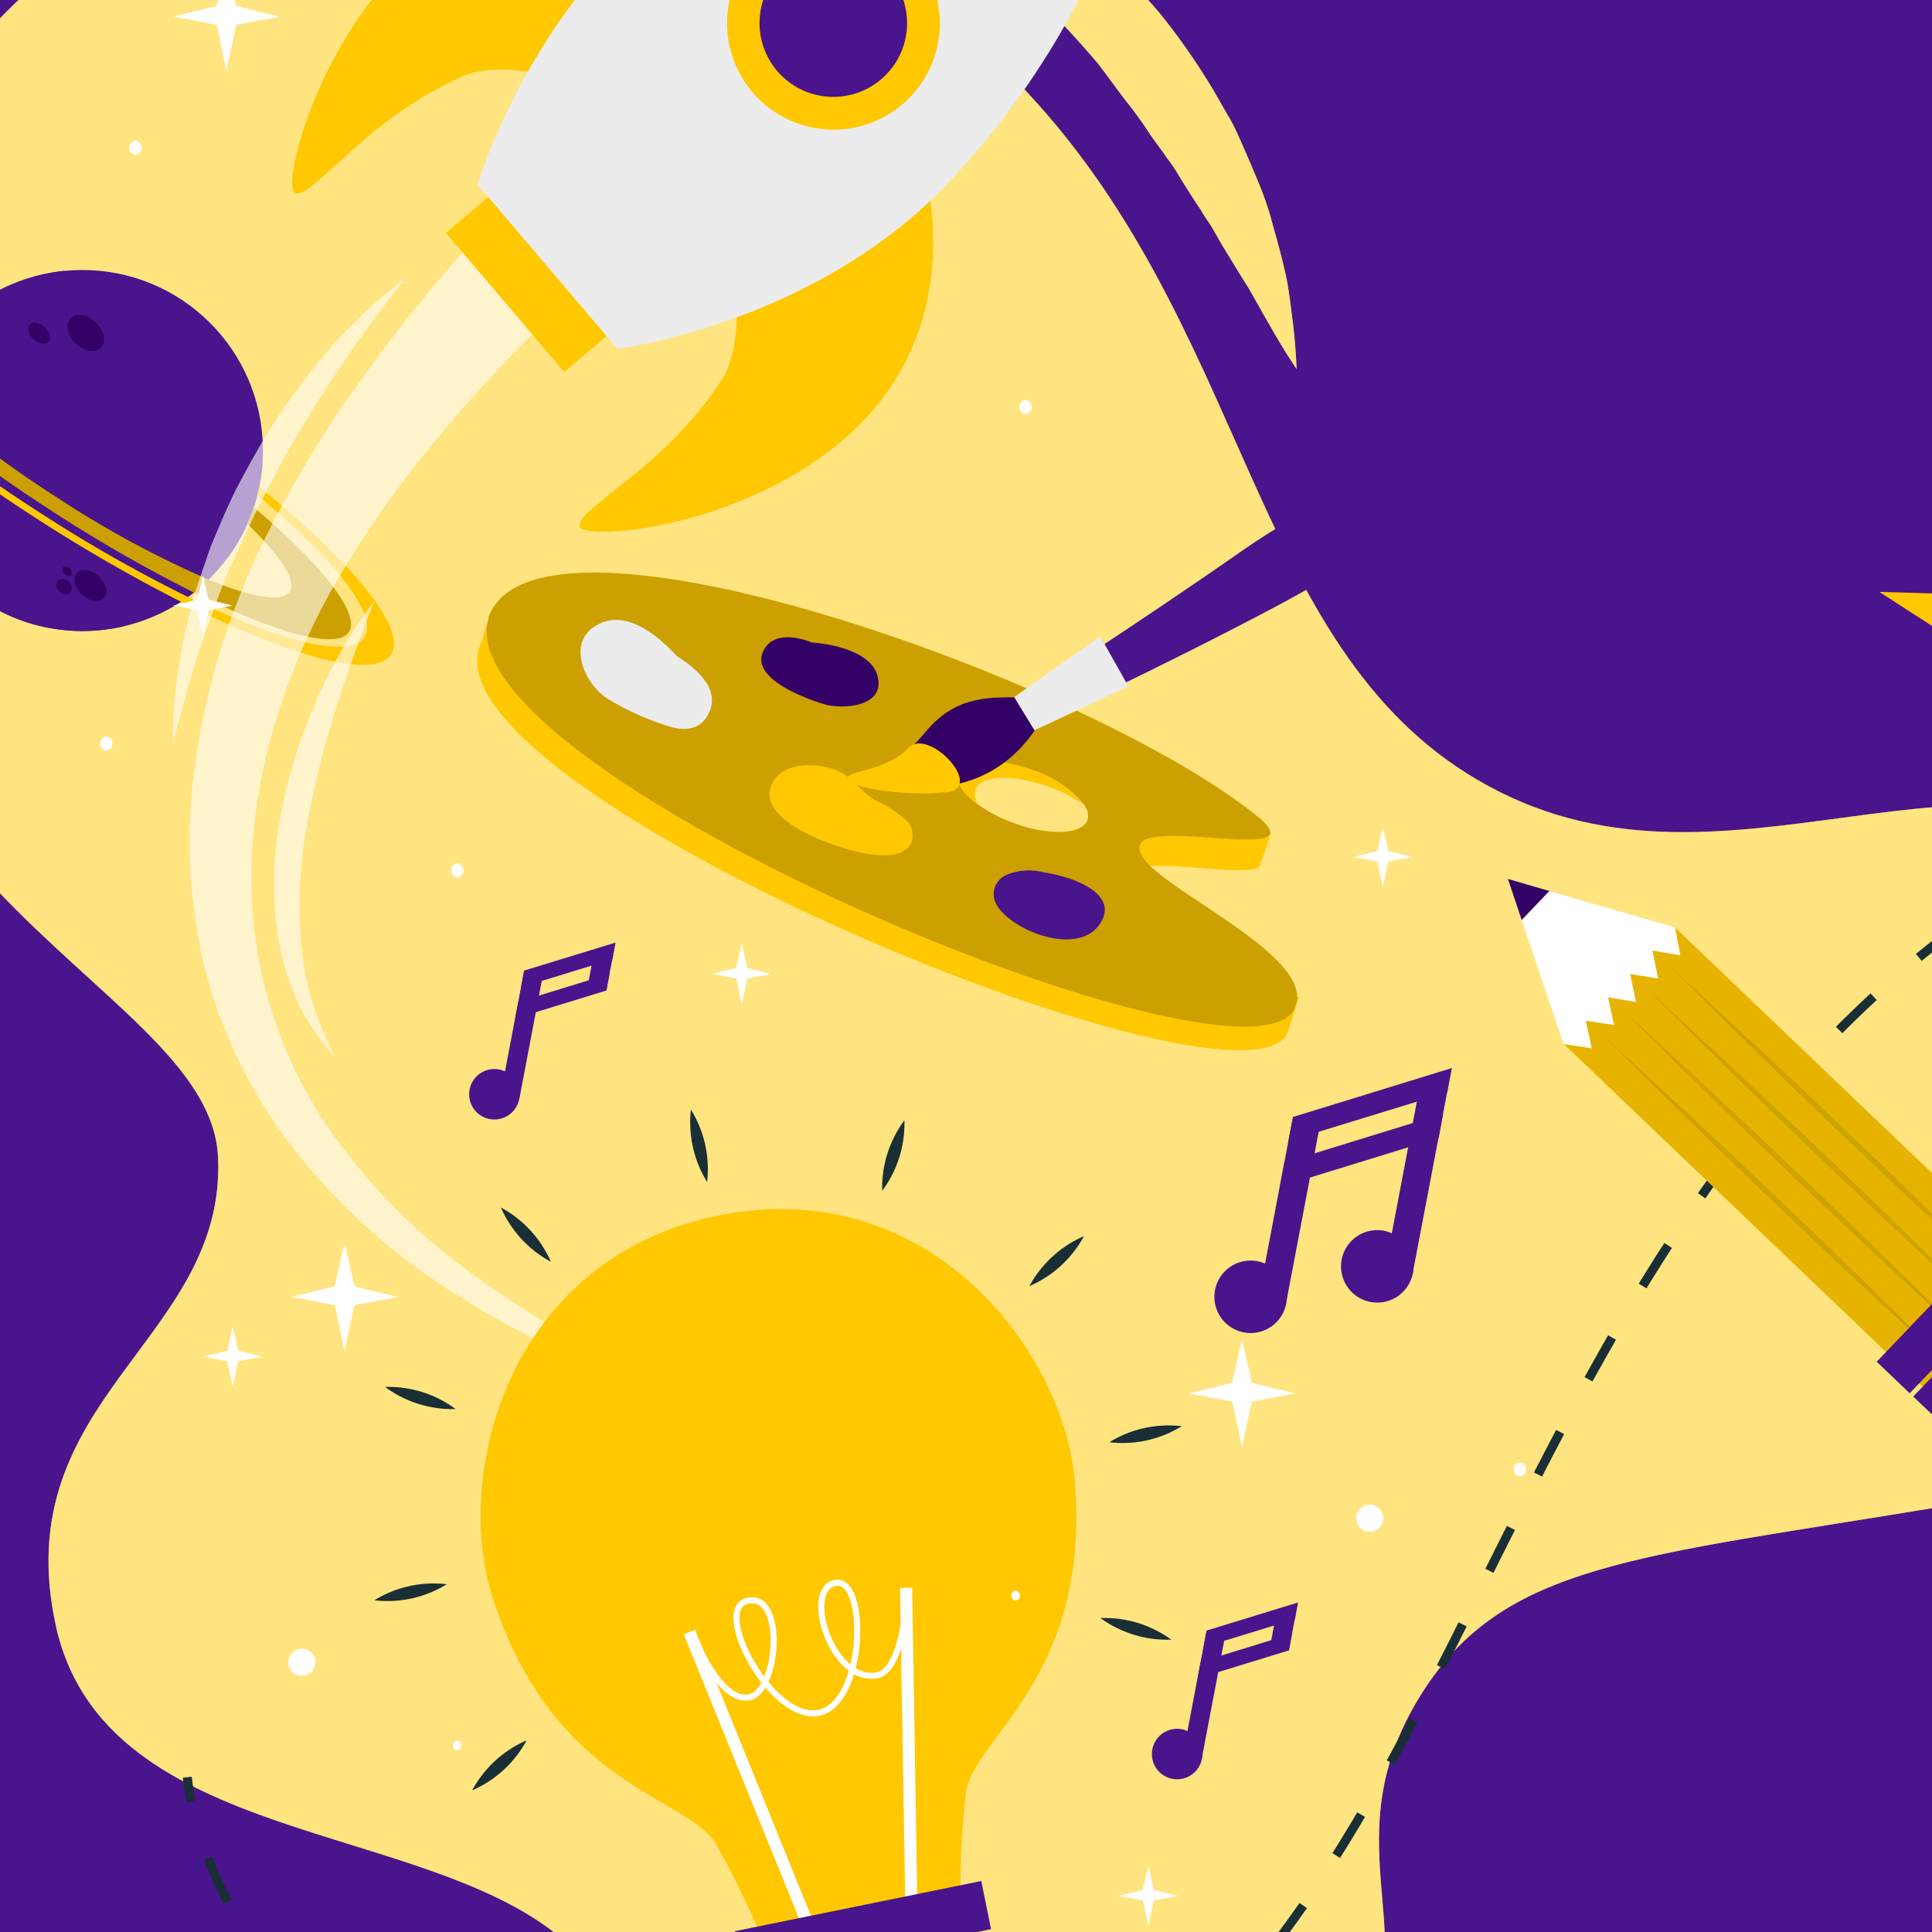 <svg id="Слой_1" data-name="Слой 1" xmlns="http://www.w3.org/2000/svg" viewBox="0 0 160 160"><defs><style>.cls-1{fill:#4a148c;}.cls-2{fill:#ffc800;}.cls-3,.cls-7{fill:#fff;}.cls-3{opacity:0.5;}.cls-4{fill:#306;}.cls-14,.cls-5{opacity:0.2;}.cls-6{opacity:0.6;}.cls-8{fill:#ececec;}.cls-10,.cls-11,.cls-12,.cls-9{fill:none;stroke-miterlimit:10;}.cls-10,.cls-9{stroke:#1a2e35;stroke-width:0.75px;}.cls-10{stroke-dasharray:3.97 4.96;}.cls-11,.cls-12{stroke:#fff;}.cls-12{stroke-width:0.5px;}.cls-13{fill:#1a2e35;}.cls-15,.cls-16{opacity:0.1;}</style></defs><rect class="cls-1" x="-18.42" y="-25" width="1537" height="226"/><path class="cls-2" d="M57.27,194.29s1.76-16.71-7.88-30.63C40,150.13,9,154.54,4.62,134.62.51,115.76,18.7,111,18.06,95.88s-37.65-22.19-31.9-65.69c5.55-42,60.91-64.94,99.77-21.6,18.15,20.24,17.92,46.8,38.28,57s41-7.8,60.78,7.51,7.71,46.34-23.88,51.62c-25.66,4.28-36.58,4.69-43.4,15.58-8,12.7,1.25,21-6,30.19s-22.27,3.21-31.89,6.66C68.08,181.38,60.19,196,60.19,196Z"/><path class="cls-3" d="M57.27,194.29s1.76-16.71-7.88-30.63C40,150.13,9,154.54,4.62,134.62.51,115.76,18.7,111,18.06,95.88s-37.65-22.19-31.9-65.69c5.55-42,60.91-64.94,99.77-21.6,18.15,20.24,17.92,46.8,38.28,57s41-7.8,60.78,7.51,7.71,46.34-23.88,51.62c-25.66,4.28-36.58,4.69-43.4,15.58-8,12.7,1.25,21-6,30.19s-22.27,3.21-31.89,6.66C68.08,181.38,60.19,196,60.19,196Z"/><path class="cls-2" d="M68.31-13.73a25.41,25.41,0,0,1,7.91,1.22A34.59,34.59,0,0,1,80-11.09c.62.26,1.23.55,1.84.83s1.2.64,1.78,1A46.79,46.79,0,0,1,96.05,1.1a54.87,54.87,0,0,1,4.61,6.66l1,1.75a13.75,13.75,0,0,1,.92,1.79c.55,1.22,1.08,2.46,1.59,3.69a26.39,26.39,0,0,1,1.28,3.79c.37,1.28.71,2.56,1,3.84s.43,2.63.6,3.94.27,2.63.33,4c-1.52-2.23-2.71-4.51-4-6.73-.68-1.08-1.34-2.17-2-3.25-.33-.54-.63-1.09-.94-1.63s-.7-1-1-1.58c-.69-1-1.36-2.08-2-3.13-.31-.54-.7-1-1.05-1.52l-1.08-1.49a33.57,33.57,0,0,0-2.17-3L91,5.35A91.32,91.32,0,0,0,80.69-5,79.47,79.47,0,0,0,68.31-13.73Z"/><path class="cls-3" d="M68.31-13.73a25.41,25.41,0,0,1,7.91,1.22A34.59,34.59,0,0,1,80-11.09c.62.26,1.23.55,1.84.83s1.2.64,1.78,1A46.79,46.79,0,0,1,96.05,1.1a54.87,54.87,0,0,1,4.61,6.66l1,1.75a13.75,13.75,0,0,1,.92,1.79c.55,1.22,1.08,2.46,1.59,3.69a26.39,26.39,0,0,1,1.28,3.79c.37,1.28.71,2.56,1,3.84s.43,2.63.6,3.94.27,2.63.33,4c-1.52-2.23-2.71-4.51-4-6.73-.68-1.08-1.34-2.17-2-3.25-.33-.54-.63-1.09-.94-1.63s-.7-1-1-1.58c-.69-1-1.36-2.08-2-3.13-.31-.54-.7-1-1.05-1.52l-1.08-1.49a33.57,33.57,0,0,0-2.17-3L91,5.35A91.32,91.32,0,0,0,80.69-5,79.47,79.47,0,0,0,68.31-13.73Z"/><circle class="cls-1" cx="6.83" cy="37.31" r="14.95" transform="translate(-0.26 0.05) rotate(-0.39)"/><path class="cls-1" d="M18.86,46.19a17.68,17.68,0,0,0-3.43-4.3C13.08,39.67,6,35.62,3.07,32.6c-4-4.25-3.72-7.15-3.2-8.53a15.16,15.16,0,0,1,5.48-1.64C5.2,24,4.94,28.9,12.13,34.71a18,18,0,0,0,9.61,3.59A14.91,14.91,0,0,1,18.86,46.19Z"/><path class="cls-1" d="M10.38,51.83A15,15,0,0,1-3.5,48.12a15.1,15.1,0,0,1-3.15-4.34,12.08,12.08,0,0,1,2.88-.1c4.12.42,7.64,3.71,8.86,5.11A8.86,8.86,0,0,0,10.38,51.83Z"/><path class="cls-1" d="M17.27,48l-.3.28-.27.25c-.21.18-.42.36-.64.53l-.6.44a1.88,1.88,0,0,1-.23.16l-.25.17-.27.17-.31.19c-.11.06-.21.13-.32.18l-.28.15-.61.31h0A6.22,6.22,0,0,1,9.6,49c-2.2-1.91-4.1-5.31-8.42-8.84a18.6,18.6,0,0,0-9.25-4h0a15,15,0,0,1,3.39-8.39c.91.29,3.66,1.73,8,9A39,39,0,0,0,8,43.26c4.29,4.63,7.64,4.9,9.14,4.71h0Z"/><path class="cls-4" d="M8.37,28.78c-.46.48-1.4.32-2.1-.34s-.89-1.6-.43-2.08,1.4-.33,2.1.34S8.83,28.3,8.37,28.78Z"/><path class="cls-4" d="M4,28.32c-.26.27-.81.16-1.23-.24s-.54-.94-.29-1.21.81-.17,1.23.23S4.29,28.05,4,28.32Z"/><path class="cls-4" d="M8.59,49.54c-.39.41-1.2.27-1.81-.31s-.79-1.39-.4-1.8,1.21-.27,1.82.32S9,49.13,8.59,49.54Z"/><path class="cls-4" d="M5.83,49.08a.66.66,0,0,1-.9-.1.65.65,0,0,1-.14-.89.65.65,0,0,1,.9.1A.64.64,0,0,1,5.83,49.08Z"/><path class="cls-4" d="M5.89,47.63c-.12.13-.37.09-.56-.08s-.23-.43-.1-.56.37-.09.56.08S6,47.5,5.89,47.63Z"/><path class="cls-2" d="M16.06,49.07a120.29,120.29,0,0,1-12.14-7,121.07,121.07,0,0,1-11.56-8.5c-5.67-4.77-8.88-8.74-7.9-10.24s5.84-.23,12.32,2.91c-.26.24-.51.48-.76.74l-.27.3c-3.52-1.44-6-1.87-6.58-1s.84,3.07,3.65,5.76A82.79,82.79,0,0,0,4.41,41a83.16,83.16,0,0,0,12.86,7c3.59,1.48,6.11,1.93,6.72,1s-.8-3-3.51-5.62A14.36,14.36,0,0,0,21,42c5.63,4.75,8.87,8.84,7.9,10.34S22.86,52.44,16.06,49.07Z"/><g class="cls-5"><path d="M16.06,49.07a120.29,120.29,0,0,1-12.14-7,121.07,121.07,0,0,1-11.56-8.5c-5.67-4.77-8.88-8.74-7.9-10.24s5.84-.23,12.32,2.91c-.26.24-.51.48-.76.74l-.27.3c-3.52-1.44-6-1.87-6.58-1s.84,3.07,3.65,5.76A82.79,82.79,0,0,0,4.41,41a83.16,83.16,0,0,0,12.86,7c3.59,1.48,6.11,1.93,6.72,1s-.8-3-3.51-5.62A14.36,14.36,0,0,0,21,42c5.63,4.75,8.87,8.84,7.9,10.34S22.86,52.44,16.06,49.07Z"/></g><path class="cls-2" d="M15,49.84A132.93,132.93,0,0,1,3.12,43h0A132.13,132.13,0,0,1-7.95,35.06c-7.93-6.36-12.58-12-11.21-14.11s8.26-.24,17.21,4.26c-.19.13-.37.28-.56.42C-10,22-15.77,20.55-16.95,22.38s2.57,6.54,9.12,12A119.19,119.19,0,0,0,3.42,42.53a119.25,119.25,0,0,0,12.15,6.91c7.63,3.7,13.43,5.17,14.61,3.33S27.71,46.35,21.31,41c.06-.23.11-.45.16-.68,7.75,6.27,12.28,11.77,10.92,13.88S24,54.41,15,49.84Z"/><g class="cls-6"><path class="cls-7" d="M47.16,24.74c-.89.8-1.88,1.75-2.8,2.66s-1.87,1.87-2.77,2.84c-1.81,1.92-3.59,3.9-5.26,5.94a85.28,85.28,0,0,0-9,12.9c-4.93,9-7.71,19.6-6,29.81a36.66,36.66,0,0,0,5.76,14.35,49.13,49.13,0,0,0,11,11.5,78.13,78.13,0,0,0,13.86,8.4,122.89,122.89,0,0,0,15.22,6,124.17,124.17,0,0,1-15.68-5,79.58,79.58,0,0,1-14.73-7.59,52,52,0,0,1-12.4-11.36A40.77,40.77,0,0,1,16.86,79.8a45.89,45.89,0,0,1-.59-17.28,60.49,60.49,0,0,1,1.91-8.43A69.91,69.91,0,0,1,21.26,46,92.72,92.72,0,0,1,30,31.32c1.64-2.31,3.38-4.54,5.17-6.73.9-1.1,1.81-2.17,2.75-3.24s1.86-2.09,2.94-3.21Z"/><path class="cls-7" d="M31,49.76c-1.22,3.12-2.33,6.22-3.31,9.34-.47,1.57-.94,3.13-1.31,4.72s-.74,3.16-1,4.75a37.19,37.19,0,0,0-.44,9.59,26.49,26.49,0,0,0,.9,4.73,28.18,28.18,0,0,0,1.86,4.56,17.28,17.28,0,0,1-2.9-4.15,20.8,20.8,0,0,1-1.62-4.87,28.54,28.54,0,0,1-.05-10.22A42.33,42.33,0,0,1,26,58.49,40.1,40.1,0,0,1,31,49.76Z"/><path class="cls-7" d="M33.62,23c-2.31,2.88-4.43,5.83-6.41,8.86a93.77,93.77,0,0,0-5.4,9.36c-.88,1.58-1.55,3.25-2.33,4.87s-1.4,3.32-2,5c-1.3,3.38-2.17,6.89-3.17,10.45a42.21,42.21,0,0,1,1.47-11l.34-1.35c.11-.45.29-.88.43-1.32l.91-2.64c.73-1.71,1.42-3.44,2.29-5.09s1.78-3.26,2.75-4.84l1.57-2.31c.53-.76,1.11-1.49,1.67-2.22A42.74,42.74,0,0,1,33.62,23Z"/></g><path class="cls-2" d="M57.77-7.6c-.19-.23-11.57-5.48-21.85,2.4C26.46,2,23.2,15.62,24.46,16c1.54.39,5.74-6.1,13.83-9.67,2.87-1.27,7.44,0,7.44,0Z"/><path class="cls-2" d="M76.54,14.46c.2.23,3.57,12.3-5.85,21.19C62,43.83,48.1,44.88,48,43.58c-.14-1.58,6.94-4.69,11.76-12.11,1.71-2.63,1.2-7.34,1.2-7.34Z"/><path class="cls-8" d="M51.12,28.88,39.55,15.28S43.89.53,56.22-8.67a66.18,66.18,0,0,1,20.22-9.81c9.22-2.77,17.09-3.18,18.43-1.6s-.31,9.28-4.51,18A66.37,66.37,0,0,1,77.43,16.26C66.38,27,51.12,28.88,51.12,28.88Z"/><rect class="cls-2" x="36.02" y="21.27" width="15.12" height="4.59" transform="translate(33.28 -24.9) rotate(49.6)"/><path class="cls-2" d="M74.73,8.64a8.81,8.81,0,1,1,1-12.43A8.82,8.82,0,0,1,74.73,8.64Z"/><circle class="cls-1" cx="69.02" cy="1.92" r="6.11" transform="translate(20.82 51.36) rotate(-47.33)"/><path class="cls-9" d="M15.51,147.18c.07.65.17,1.31.31,2"/><path class="cls-10" d="M17.23,153.91c6.94,17.83,33,39,67.82,23.89,38.53-16.69,37.3-79.94,86.55-107.12"/><polygon class="cls-2" points="172.46 59.88 155.64 49.02 218.47 50.79 172.46 59.88"/><path class="cls-2" d="M89,122.59c1.37,16.21-8.21,21.2-9,25.77a73.83,73.83,0,0,0-.47,8.52l-16.54,3.37a72.38,72.38,0,0,0-3.77-7.66c-2.55-3.88-13.33-4.72-18.39-20.18-3.34-10.16,1.14-28.18,18.64-31.74S88.08,111.94,89,122.59Z"/><line class="cls-11" x1="67.36" y1="160.48" x2="57.09" y2="135.16"/><line class="cls-11" x1="75.49" y1="158.82" x2="75.04" y2="131.5"/><path class="cls-12" d="M57.71,136.08s2,4.95,4.36,4.48,3-8.6-.11-8,1.95,10.08,5.84,9.29,4.08-11.31,1.36-10.76-.23,8.41,3.51,7.64c2-.41,2.39-5.86,2.39-5.86"/><rect class="cls-1" x="61.05" y="157.82" width="20.83" height="4.07" transform="translate(-30.46 17.47) rotate(-11.51)"/><path class="cls-13" d="M58.56,97.89a9.4,9.4,0,0,1-1.34-6,9.4,9.4,0,0,1,1.34,6Z"/><path class="cls-13" d="M45.63,104.5A9.38,9.38,0,0,1,41.48,100a9.38,9.38,0,0,1,4.15,4.51Z"/><path class="cls-13" d="M37.73,116.69a9.35,9.35,0,0,1-5.84-1.83,9.35,9.35,0,0,1,5.84,1.83Z"/><path class="cls-13" d="M37,131.2a9.38,9.38,0,0,1-6,1.33,9.35,9.35,0,0,1,6-1.33Z"/><path class="cls-13" d="M43.61,144.13a9.31,9.31,0,0,1-4.51,4.14,9.36,9.36,0,0,1,4.51-4.14Z"/><path class="cls-13" d="M91.13,134A9.37,9.37,0,0,1,97,135.79,9.45,9.45,0,0,1,91.13,134Z"/><path class="cls-13" d="M91.87,119.44a9.37,9.37,0,0,1,6-1.33,9.31,9.31,0,0,1-6,1.33Z"/><path class="cls-13" d="M85.25,106.51a9.42,9.42,0,0,1,4.52-4.14,9.34,9.34,0,0,1-4.52,4.14Z"/><path class="cls-13" d="M73.06,98.62a9.36,9.36,0,0,1,1.84-5.84,9.36,9.36,0,0,1-1.84,5.84Z"/><polygon class="cls-7" points="107.27 115.4 103.66 116.07 102.86 119.87 102.05 116.07 98.44 115.4 102.03 114.52 102.86 110.93 103.68 114.52 107.27 115.4"/><polygon class="cls-7" points="32.95 107.41 29.34 108.08 28.54 111.88 27.73 108.08 24.12 107.41 27.71 106.53 28.54 102.94 29.36 106.53 32.95 107.41"/><polygon class="cls-7" points="23.17 1.38 19.56 2.05 18.75 5.85 17.95 2.05 14.34 1.38 17.93 0.5 18.75 -3.09 19.57 0.5 23.17 1.38"/><polygon class="cls-7" points="63.89 80.66 61.88 81.03 61.43 83.15 60.98 81.03 58.96 80.65 60.97 80.16 61.43 78.16 61.89 80.16 63.89 80.66"/><polygon class="cls-7" points="116.99 70.98 114.97 71.35 114.52 73.47 114.07 71.35 112.06 70.98 114.06 70.48 114.52 68.48 114.98 70.48 116.99 70.98"/><polygon class="cls-7" points="97.57 157.01 95.55 157.39 95.1 159.51 94.65 157.39 92.63 157.01 94.64 156.52 95.1 154.51 95.56 156.52 97.57 157.01"/><polygon class="cls-7" points="21.74 112.36 19.73 112.73 19.27 114.86 18.82 112.73 16.81 112.36 18.82 111.87 19.27 109.86 19.73 111.87 21.74 112.36"/><polygon class="cls-7" points="19.27 50.15 17.26 50.53 16.81 52.65 16.36 50.53 14.34 50.15 16.35 49.66 16.81 47.66 17.27 49.66 19.27 50.15"/><path class="cls-7" d="M125.87,121.1a.59.59,0,0,0,0,1.17A.59.59,0,0,0,125.87,121.1Z"/><path class="cls-7" d="M11.22,11.66a.59.59,0,0,0,0,1.17A.59.59,0,0,0,11.22,11.66Z"/><path class="cls-7" d="M84.93,33.12a.59.59,0,0,0,0,1.17A.59.59,0,0,0,84.93,33.12Z"/><path class="cls-7" d="M37.87,71.5a.59.59,0,0,0,0,1.17A.59.59,0,0,0,37.87,71.5Z"/><path class="cls-7" d="M8.8,61a.59.59,0,0,0,0,1.17A.59.59,0,0,0,8.8,61Z"/><path class="cls-7" d="M84.11,131.72a.42.42,0,0,0,0,.83A.42.42,0,0,0,84.11,131.72Z"/><path class="cls-7" d="M37.87,144.14a.42.42,0,0,0,0,.83A.42.42,0,0,0,37.87,144.14Z"/><path class="cls-7" d="M113.44,124.61a1.12,1.12,0,0,0,0,2.24A1.12,1.12,0,0,0,113.44,124.61Z"/><path class="cls-7" d="M25,136.54a1.12,1.12,0,0,0,0,2.24A1.12,1.12,0,0,0,25,136.54Z"/><path class="cls-1" d="M106.51,108a3,3,0,1,1-2.42-3.56A3,3,0,0,1,106.51,108Z"/><rect class="cls-1" x="105.64" y="92.58" width="2.32" height="15.28" transform="translate(20.6 -18.19) rotate(10.77)"/><path class="cls-1" d="M117,105.47a3,3,0,1,1-2.42-3.55A3.05,3.05,0,0,1,117,105.47Z"/><rect class="cls-1" x="116.13" y="90.07" width="2.32" height="15.28" transform="translate(20.32 -20.19) rotate(10.77)"/><polygon class="cls-1" points="119.86 90.46 106.7 94.5 107.09 92.5 120.24 88.45 119.86 90.46"/><polygon class="cls-1" points="119.14 94.24 105.99 98.29 106.37 96.28 119.52 92.23 119.14 94.24"/><path class="cls-1" d="M43,91a2.09,2.09,0,1,1-1.66-2.43A2.1,2.1,0,0,1,43,91Z"/><rect class="cls-1" x="42.42" y="80.44" width="1.59" height="10.47" transform="translate(16.77 -6.57) rotate(10.77)"/><rect class="cls-1" x="48.93" y="78.87" width="1.59" height="3.03" transform="translate(15.89 -7.87) rotate(10.77)"/><polygon class="cls-1" points="50.72 79.44 43.15 81.76 43.41 80.38 50.98 78.06 50.72 79.44"/><polygon class="cls-1" points="50.22 82.03 42.66 84.35 42.92 82.98 50.48 80.65 50.22 82.03"/><path class="cls-1" d="M99.54,145.64a2.09,2.09,0,1,1-1.66-2.43A2.1,2.1,0,0,1,99.54,145.64Z"/><rect class="cls-1" x="98.94" y="135.09" width="1.59" height="10.47" transform="translate(27.97 -16.16) rotate(10.77)"/><rect class="cls-1" x="105.45" y="133.52" width="1.59" height="3.03" transform="translate(27.1 -17.47) rotate(10.77)"/><polygon class="cls-1" points="107.24 134.09 99.67 136.41 99.94 135.03 107.5 132.71 107.24 134.09"/><polygon class="cls-1" points="106.74 136.68 99.18 139 99.44 137.63 107 135.3 106.74 136.68"/><path class="cls-2" d="M107.43,82.56l-1.7-.1c-3.27-3.89-13-8-12.06-10.12.17-.37.76-.54,1.6-.61,2.74-.2,8,.8,9,.07a27.71,27.71,0,0,0,.94-2.74l0-.08,0-.08h0l-6.74-2C83.37,57.86,53,47.32,42.84,50.85H40.56l-.11.32,0,.13-.62,2c-5.45,12,63.24,40.39,66.8,32.22l.13-.41.55-1.73.26-.82ZM85.53,63.8c2.94,1.09,5,3,4.53,4.15s-3.19,1.31-6.15.22-5-3-4.54-4.15S82.57,62.71,85.53,63.8Z"/><path class="cls-2" d="M107.43,82.56c-.06-3.68-9.2-8-12.16-10.83-.71-.69-1.06-1.31-.84-1.81.79-1.74,10.18.5,10.75-.86a.19.19,0,0,0,0-.08.14.14,0,0,0,0-.09c0-.28-.32-.69-1-1.24C90.7,56.63,45.31,40.3,40.59,50.8v0a3.05,3.05,0,0,0-.13.32l0,.13C36.7,64,103.63,91.88,107.25,83.46a.21.21,0,0,0,0-.07l.09-.28A1.69,1.69,0,0,0,107.43,82.56ZM79.37,64c.45-1.21,3.2-1.31,6.16-.22s5,3,4.53,4.15-3.19,1.31-6.15.22S78.93,65.22,79.37,64Z"/><path class="cls-14" d="M107.43,82.56c-.06-3.68-9.2-8-12.16-10.83-.71-.69-1.06-1.31-.84-1.81.79-1.74,10.18.5,10.75-.86a.19.19,0,0,0,0-.08.14.14,0,0,0,0-.09c0-.28-.32-.69-1-1.24C90.7,56.63,45.31,40.3,40.59,50.8v0a3.05,3.05,0,0,0-.13.32l0,.13C36.7,64,103.63,91.88,107.25,83.46a.21.21,0,0,0,0-.07l.09-.28A1.69,1.69,0,0,0,107.43,82.56ZM79.37,64c.45-1.21,3.2-1.31,6.16-.22a9,9,0,0,1,4.25,2.85,1.47,1.47,0,0,1,.28,1.3c-.44,1.22-3.19,1.31-6.15.22a12.37,12.37,0,0,1-2.84-1.47C79.79,65.78,79.09,64.77,79.37,64Z"/><path class="cls-2" d="M89.78,66.65a12.16,12.16,0,0,0-2.84-1.47c-3-1.09-5.7-1-6.15.21a1.45,1.45,0,0,0,.28,1.31c-1.28-.92-2-1.93-1.7-2.68.45-1.21,3.2-1.31,6.16-.22A9,9,0,0,1,89.78,66.65Z"/><path class="cls-1" d="M86.46,72.25a4.82,4.82,0,0,0-3,.16,1.75,1.75,0,0,0-.82,2.69c1.42,2.1,6.67,4.08,8.46,1.4C92.7,74.08,89.08,72.65,86.46,72.25Z"/><path class="cls-2" d="M72.69,70.82H73a3.72,3.72,0,0,0,1.06-.06,2.1,2.1,0,0,0,1-.45,1,1,0,0,0,.42-.55A1.68,1.68,0,0,0,75.11,68a9.43,9.43,0,0,0-2.64-1.73c-1.3-.81-1.93-2.07-3.43-2.57-1.66-.55-3.9-.5-4.85.81C61.67,67.94,70.21,70.69,72.69,70.82Z"/><path class="cls-4" d="M72.66,55.93c.75,2.6-2.85,2.87-4.49,2.37-1.49-.47-6.17-2.16-4.92-4.46.74-1.39,2.49-1.21,4-.63C69.45,53.38,72.15,54.14,72.66,55.93Z"/><path class="cls-8" d="M49.61,51.67c-2.78,1.37-1.3,4.85.65,6.16a22.86,22.86,0,0,0,5,2.28c1.1.38,2.42.45,3.18-.61,1.46-2.07-.41-3.93-2.37-5.15C54.27,52.4,51.83,50.57,49.61,51.67Z"/><path class="cls-1" d="M83.88,58.28S93.39,52.23,103,45.52s33-16.89,33.85-16.38S116.26,44.58,106.09,50,85.3,60.29,85.3,60.29Z"/><polygon class="cls-8" points="83.95 57.76 91.12 52.71 93.45 56.84 85.63 60.5 83.95 57.76"/><path class="cls-4" d="M84,57.75c-2.36,0-5,0-7.37,2.89-2.88,3.52-5.86,3.58-5.86,3.58s9.61,4,14.91-3.72Z"/><path class="cls-2" d="M70.28,64.27c.44-.47,3.23-.54,4.92-2.32s6.41,3.28,3.21,3.66C74.78,66,69.49,65.15,70.28,64.27Z"/><rect class="cls-2" x="143.47" y="74.76" width="13.34" height="44.38" transform="translate(-23.68 138.52) rotate(-46.3)"/><rect class="cls-15" x="143.47" y="74.76" width="13.34" height="44.38" transform="translate(-23.68 138.52) rotate(-46.3)"/><g class="cls-16"><path d="M138.26,80c9.68,8.81,20.1,18.75,29.33,28-9.69-8.8-20.1-18.75-29.33-28Z"/><path d="M136.43,81.94c9.69,8.8,20.1,18.75,29.33,28-9.69-8.81-20.1-18.76-29.33-28Z"/><path d="M134.6,83.85c9.69,8.8,20.1,18.75,29.34,28-9.69-8.8-20.1-18.75-29.34-28Z"/><path d="M132.77,85.76c9.69,8.81,20.11,18.75,29.34,28-9.69-8.8-20.1-18.75-29.34-28Z"/></g><rect class="cls-1" x="157.4" y="109.44" width="15.58" height="3.78" transform="translate(-29.42 153.84) rotate(-46.3)"/><rect class="cls-1" x="154.38" y="106.55" width="15.58" height="3.78" transform="translate(-28.27 150.77) rotate(-46.3)"/><path class="cls-7" d="M138.72,76.8l-10.41-3-3.43-1,1.14,3.4,3.47,10.26,2.33.36-.49-2.29,2.34.36s-.49-2.25-.49-2.29l2.31.38L135,80.66l2.32.38s-.47-2.27-.47-2.31l2.31.38S138.72,76.84,138.72,76.8Z"/><polygon class="cls-4" points="128.31 73.79 124.88 72.79 126.02 76.19 128.31 73.79"/></svg>
